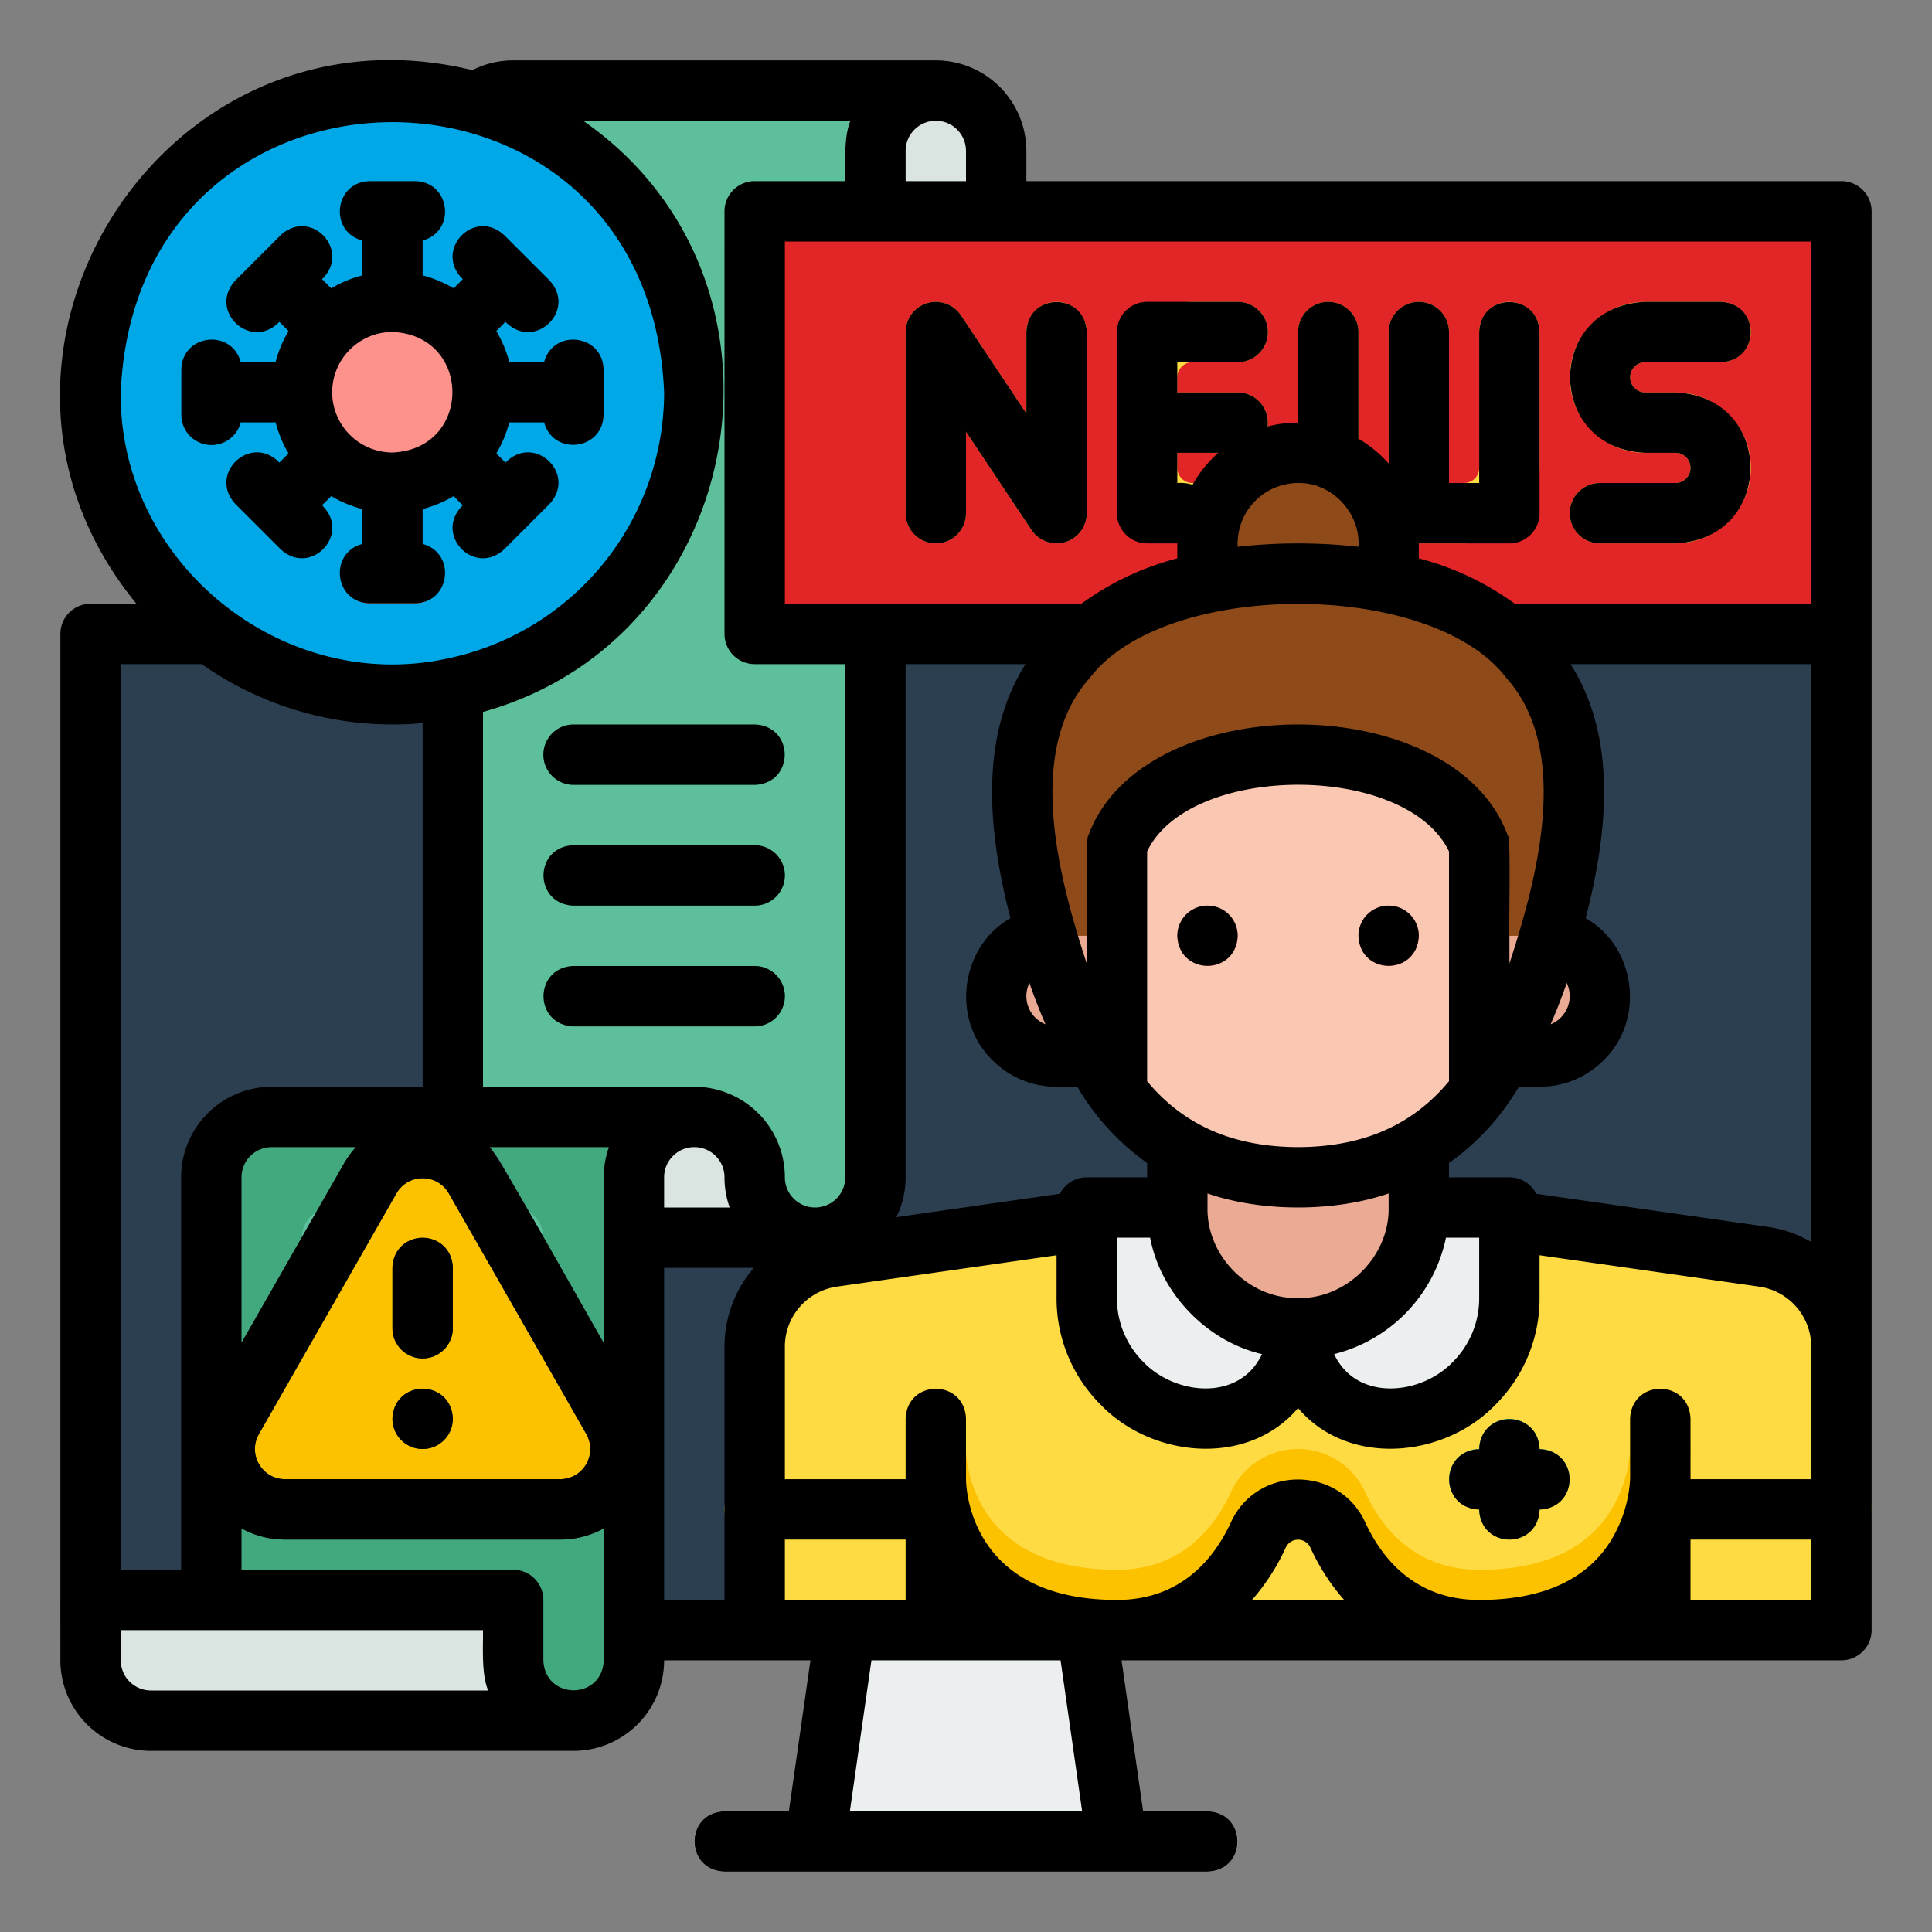 <?xml version="1.0"?>
<svg height="512" viewBox="0 0 512 512" width="512" xmlns="http://www.w3.org/2000/svg">
    <rect x="0" y="0" width="512" height="512" fill="#808080" stroke="none"/>
    <g>
        <g>
            <rect fill="#2c3f51" height="264" width="464" x="24" y="168" />
            <g>
                <path d="M216,328H120V40a16,16,0,0,1,16-16H248V56H232V312A16,16,0,0,1,216,328Z" fill="#5ec09b" />
                <path d="M264,56V40a16,16,0,0,0-16-16h0a16,16,0,0,0-16,16V56Z" fill="#dae5e1" />
                <path d="M152,456H56V312a16,16,0,0,1,16-16H184v32H168V440A16,16,0,0,1,152,456Z" fill="#42a87e" />
                <path d="M216,328h0a16,16,0,0,1-16-16h0a16,16,0,0,0-16-16h0a16,16,0,0,0-16,16v16Z" fill="#dae5e1" />
                <path d="M152,456a16,16,0,0,1-16-16V424H24v16a16,16,0,0,0,16,16H152Z" fill="#dae5e1" />
                <path d="M200,208H152a8,8,0,0,1,0-16h48a8,8,0,0,1,0,16Z" fill="#42a87e" />
                <path d="M200,240H152a8,8,0,0,1,0-16h48a8,8,0,0,1,0,16Z" fill="#42a87e" />
                <path d="M200,272H152a8,8,0,0,1,0-16h48a8,8,0,0,1,0,16Z" fill="#42a87e" />
                <path d="M136,336H88a8,8,0,0,1,0-16h48a8,8,0,0,1,0,16Z" fill="#5ec09b" />
                <path d="M136,368H88a8,8,0,0,1,0-16h48a8,8,0,0,1,0,16Z" fill="#5ec09b" />
                <path d="M104,400H88a8,8,0,0,1,0-16h16a8,8,0,0,1,0,16Z" fill="#5ec09b" />
            </g>
            <polygon fill="#eceff0" points="224 432 216 488 296 488 288 432 224 432" />
            <path d="M320,496H192a8,8,0,0,1,0-16H320a8,8,0,0,1,0,16Z" fill="#d1e1e5" />
            <rect fill="#e22526" height="112" width="288" x="200" y="56" />
            <g>
                <path d="M280,80a8,8,0,0,0-8,8v21.578L254.656,83.562A8,8,0,0,0,240,88v48a8,8,0,0,0,16,0V114.422l17.344,26.016A8,8,0,0,0,288,136V88A8,8,0,0,0,280,80Z" fill="#ffdb43" />
                <path d="M316,96h12a8,8,0,0,0,0-16H316a20.023,20.023,0,0,0-20,20v24a20.023,20.023,0,0,0,20,20h12a8,8,0,0,0,0-16H316a4,4,0,0,1-4-4v-4h16a8,8,0,0,0,0-16H312v-4A4,4,0,0,1,316,96Z" fill="#ffdb43" />
                <path d="M400,80a8,8,0,0,0-8,8v36a4,4,0,0,1-4,4h-4V88a8,8,0,0,0-16,0v40h-4a4,4,0,0,1-4-4V88a8,8,0,0,0-16,0v36a20.023,20.023,0,0,0,20,20h24a20.023,20.023,0,0,0,20-20V88A8,8,0,0,0,400,80Z" fill="#ffdb43" />
                <path d="M444,104h-8a4,4,0,0,1,0-8h20a8,8,0,0,0,0-16H436a20,20,0,0,0,0,40h8a4,4,0,0,1,0,8H424a8,8,0,0,0,0,16h20a20,20,0,0,0,0-40Z" fill="#ffdb43" />
            </g>
            <g>
                <path d="M320,168V144a24,24,0,0,1,24-24h0a24,24,0,0,1,24,24v24Z" fill="#8e4b19" />
                <path d="M376,320l91.394,13.056A24,24,0,0,1,488,356.815V432H200V356.815a24,24,0,0,1,20.606-23.759L312,320Z" fill="#ffdb43" />
                <path d="M344,320v32h0a24,24,0,0,1-24,24h0a32,32,0,0,1-32-32V320Z" fill="#eceff0" />
                <path d="M344,320v32h0a24,24,0,0,0,24,24h0a32,32,0,0,0,32-32V320Z" fill="#eceff0" />
                <path d="M344,272H312v48a32,32,0,0,0,9.373,22.627h0a32,32,0,0,0,45.254,0h0A32,32,0,0,0,376,320V272Z" fill="#eaaa94" />
                <path d="M240,432V376a8,8,0,0,1,16,0v56Z" fill="#fcc200" />
                <path d="M432,432V376a8,8,0,0,1,16,0v56Z" fill="#fcc200" />
                <path d="M408,232c0,44.183-19.817,80-64,80s-64-35.817-64-80,19.817-72,64-72S408,187.817,408,232Z" fill="#fac8b2" />
                <circle cx="320" cy="248" fill="#f97d7d" r="8" />
                <circle cx="368" cy="248" fill="#f97d7d" r="8" />
                <path d="M248,408H200a8,8,0,0,1,0-16h48a8,8,0,0,1,0,16Z" fill="#fcc200" />
                <path d="M488,408H440a8,8,0,0,1,0-16h48a8,8,0,0,1,0,16Z" fill="#fcc200" />
                <path d="M392,432c-19.667,0-35.968-10.878-44.722-29.845a3.571,3.571,0,0,0-6.556,0C331.968,421.122,315.667,432,296,432c-28.539,0-42.322-12.988-48.859-23.884A50.406,50.406,0,0,1,240,384a8,8,0,0,1,8-8h0a8,8,0,0,1,8,7.953c.043,3.3,1.541,32.047,40,32.047,17.117,0,25.868-11.175,30.195-20.55a19.569,19.569,0,0,1,35.61,0C366.132,404.825,374.883,416,392,416c16.9,0,28.724-5.422,35.14-16.116A35.117,35.117,0,0,0,432,384a8,8,0,0,1,16,0,50.406,50.406,0,0,1-7.14,24.116C434.322,419.012,420.539,432,392,432ZM256,384h0Z" fill="#fcc200" />
                <path d="M296,224s8-24,48-24,48,24,48,24v72s16.109-24.653,24-72c8-48-24-72-72-72s-80,24-72,72c7.891,47.347,24,72,24,72Z" fill="#8e4b19" />
                <path d="M400,248h8a16,16,0,0,1,16,16h0a16,16,0,0,1-16,16h-8Z" fill="#eaaa94" />
                <path d="M288,248h-8a16,16,0,0,0-16,16h0a16,16,0,0,0,16,16h8Z" fill="#eaaa94" />
                <path d="M408,384a8,8,0,0,0-16,0,8,8,0,0,0,0,16,8,8,0,0,0,16,0,8,8,0,0,0,0-16Z" fill="#42a87e" />
            </g>
            <circle cx="104" cy="104" fill="#00a8e7" r="80" />
            <g>
                <g>
                    <path d="M97.79,60.531v18.63a6.21,6.21,0,0,0,12.42,0V60.531a6.21,6.21,0,1,0,0-12.419H97.79a6.21,6.21,0,1,0,0,12.419Z" fill="#f77f7f" />
                    <path d="M110.21,147.469v-18.63a6.21,6.21,0,0,0-12.42,0v18.63a6.21,6.21,0,1,0,0,12.419h12.42a6.21,6.21,0,1,0,0-12.419Z" fill="#f77f7f" />
                    <path d="M153.678,91.58a6.209,6.209,0,0,0-6.209,6.21h-18.63a6.21,6.21,0,0,0,0,12.42h18.63a6.21,6.21,0,1,0,12.419,0V97.79A6.21,6.21,0,0,0,153.678,91.58Z" fill="#f77f7f" />
                    <path d="M79.161,110.21a6.21,6.21,0,0,0,0-12.42H60.531a6.21,6.21,0,1,0-12.419,0v12.42a6.21,6.21,0,1,0,12.419,0Z" fill="#f77f7f" />
                    <circle cx="104" cy="104" fill="#fd918c" r="24.839" />
                    <path d="M136.867,124.448l-1.818,1.819-9.094-9.094a6.21,6.21,0,0,0-8.783,8.782l9.095,9.094-1.819,1.819a6.21,6.21,0,1,0,8.782,8.782l12.42-12.42a6.21,6.21,0,0,0-8.783-8.782Z" fill="#e22526" />
                    <path d="M117.172,90.827a6.211,6.211,0,0,0,8.783,0l9.094-9.094,1.818,1.819a6.21,6.21,0,0,0,8.783-8.782L133.23,62.35a6.21,6.21,0,0,0-8.782,8.782l1.819,1.819-9.095,9.094A6.21,6.21,0,0,0,117.172,90.827Z" fill="#e22526" />
                    <path d="M66.741,85.371a6.2,6.2,0,0,0,4.392-1.819l1.818-1.819,9.094,9.094a6.21,6.21,0,0,0,8.783-8.782l-9.095-9.094,1.819-1.819A6.21,6.21,0,1,0,74.77,62.35L62.35,74.77a6.21,6.21,0,0,0,4.391,10.6Z" fill="#e22526" />
                    <path d="M90.828,117.173a6.211,6.211,0,0,0-8.783,0l-9.094,9.094-1.818-1.819a6.21,6.21,0,0,0-8.783,8.782l12.42,12.42a6.21,6.21,0,1,0,8.782-8.782l-1.819-1.819,9.095-9.094A6.21,6.21,0,0,0,90.828,117.173Z" fill="#e22526" />
                </g>
                <path d="M104,135.049A31.049,31.049,0,1,1,135.049,104,31.085,31.085,0,0,1,104,135.049Zm0-49.678A18.629,18.629,0,1,0,122.629,104,18.65,18.65,0,0,0,104,85.371Z" fill="#e22526" />
            </g>
            <g>
                <g>
                    <path d="M98.108,312.311,61.679,376.062A16,16,0,0,0,75.571,400h72.858a16,16,0,0,0,13.892-23.938l-36.429-63.751A16,16,0,0,0,98.108,312.311Z" fill="#fcc200" />
                    <path d="M148.429,408H75.571a24,24,0,0,1-20.838-35.907l36.429-63.751a24,24,0,0,1,41.676,0l36.429,63.752A24,24,0,0,1,148.429,408ZM112,312.249a7.856,7.856,0,0,0-6.946,4.03h0L68.625,380.03A8,8,0,0,0,75.571,392h72.858a8,8,0,0,0,6.946-11.97l-36.429-63.751A7.856,7.856,0,0,0,112,312.249Zm-13.892.062h0Z" fill="#2c3f51" />
                </g>
                <circle cx="112" cy="376" fill="#2c3f51" r="8" />
                <path d="M112,360a8,8,0,0,1-8-8V336a8,8,0,0,1,16,0v16A8,8,0,0,1,112,360Z" fill="#2c3f51" />
            </g>
        </g>
        <path d="M152,192h48c10.587.386,10.61,15.6,0,16H152a8,8,0,0,1,0-16Zm48,32H152c-10.587.386-10.61,15.6,0,16h48a8,8,0,0,0,0-16Zm0,32H152c-10.587.386-10.61,15.605,0,16h48a8,8,0,0,0,0-16ZM112,384a8,8,0,0,0,8-8c-.392-10.6-15.609-10.6-16,0A8,8,0,0,0,112,384Zm0-24a8,8,0,0,0,8-8V336c-.39-10.6-15.608-10.6-16,0v16A8,8,0,0,0,112,360ZM496,56V432a8,8,0,0,1-8,8H297.224l5.714,40H320c10.564.375,10.631,15.6,0,16H192c-10.563-.375-10.631-15.6,0-16h17.062l5.714-40H176a24.027,24.027,0,0,1-24,24H40a24.027,24.027,0,0,1-24-24c.015-4.016-.011-11.993,0-16V168a8,8,0,0,1,8-8H36.167C-17.294,94.979,42.831-1.365,125.175,18.582A23.847,23.847,0,0,1,136,16H248a24.027,24.027,0,0,1,24,24v8H488A8,8,0,0,1,496,56ZM480,176H416.206c12.194,19.086,10.1,43.959,4.012,67.327,13.254,7.519,15.9,26.8,4.769,37.64A23.9,23.9,0,0,1,408,288h-5.487A65.338,65.338,0,0,1,384,308.213V312h16a8,8,0,0,1,7.121,4.365l61.4,8.775A31.627,31.627,0,0,1,480,329.146Zm0,180.82a16.083,16.083,0,0,0-13.742-15.841L408,332.655V344a39.742,39.742,0,0,1-11.713,28.287c-13.556,14.1-38.981,16.58-52.286.866-13.326,15.714-38.722,13.234-52.288-.866A39.742,39.742,0,0,1,280,344V332.655l-58.258,8.324A16.083,16.083,0,0,0,208,356.82V392h32V376c.39-10.605,15.625-10.582,16,0,0,.017,0,15.937,0,15.953.043,3.3,1.541,32.047,40,32.047,17.117,0,25.868-11.175,30.195-20.55,6.939-15.167,28.677-15.158,35.61,0C366.132,412.825,374.883,424,392,424c16.9,0,28.724-5.422,35.14-16.116a35.078,35.078,0,0,0,4.86-15.9V376c.364-10.57,15.611-10.619,16,0v16h32ZM347.278,410.155a3.59,3.59,0,0,0-6.556,0A56.648,56.648,0,0,1,331.791,424h24.418A56.648,56.648,0,0,1,347.278,410.155ZM193.371,320A23.882,23.882,0,0,1,192,312a8,8,0,0,0-16,0v8ZM68.652,388.016A7.86,7.86,0,0,0,75.571,392h72.858a8,8,0,0,0,6.946-11.97l-36.429-63.751a8,8,0,0,0-13.892,0L68.625,380.03A7.864,7.864,0,0,0,68.652,388.016Zm22.51-79.674h0A24.494,24.494,0,0,1,94.328,304H72a8.009,8.009,0,0,0-8,8v43.876ZM160,355.876V312a23.889,23.889,0,0,1,1.376-8h-31.7C130.835,303.725,158.709,354.013,160,355.876Zm77.547-33.318,43.332-6.193A8,8,0,0,1,288,312h16v-3.787A65.316,65.316,0,0,1,285.488,288H280a23.884,23.884,0,0,1-16.967-7.013c-11.152-10.85-8.511-30.137,4.749-37.66-6.092-23.366-8.175-48.263,4.012-67.327H240V312A23.861,23.861,0,0,1,237.547,322.558Zm78.492-194.1A32.222,32.222,0,0,1,322.868,120H312v8A10.831,10.831,0,0,1,316.039,128.462ZM328,144.9a143.385,143.385,0,0,1,32,0c.62-8.9-7.037-17.1-16-16.9A16.078,16.078,0,0,0,328,144.9Zm-39.12,34.677c-17.528,19.481-8.057,53.789-.88,75.808.192-1.162-.464-33.8.41-33.912,14.333-39.37,96.971-39.233,111.179,0,.868-.187.217,25.575.411,26.529v7.386c7.186-22.063,16.644-56.322-.88-75.812C379.283,153.532,308.715,153.531,288.88,179.574ZM415.2,260.489q-1.989,5.74-4.261,10.953A8.058,8.058,0,0,0,415.2,260.489ZM296,328v16a23.847,23.847,0,0,0,7.027,16.973c8.539,8.866,25.522,10.456,31.416-2.119C319.828,355.493,307.562,342.74,304.8,328Zm-24-64a8,8,0,0,0,5.066,7.444q-2.272-5.211-4.262-10.955A8.037,8.037,0,0,0,272,264Zm96,52.279c-14.394,4.957-33.605,4.957-48,0V320c-.265,12.908,11.093,24.266,24,24,12.9.286,24.254-11.121,24-24Zm-14.442,42.574c5.892,12.576,22.873,10.988,31.415,2.119A23.843,23.843,0,0,0,392,344V328h-8.808A40.192,40.192,0,0,1,353.558,358.853ZM384,286.53V225.646c-11.308-23.623-68.806-23.513-80,0v60.883c10.094,12.129,23.4,17.392,40,17.471C360.6,303.922,373.908,298.655,384,286.53ZM480,64H208v96h78.565A75.515,75.515,0,0,1,312,147.968V144h-8a8,8,0,0,1-8-8V88a8,8,0,0,1,8-8h24a8,8,0,0,1,0,16H312v8h16a8.005,8.005,0,0,1,7.926,9.034A31.907,31.907,0,0,1,344,112V88a8,8,0,0,1,16,0v28.286a31.856,31.856,0,0,1,8,6.562V88a8,8,0,0,1,16,0v40h8V88c.386-10.587,15.605-10.61,16,0v48a8,8,0,0,1-8,8H376v3.968A75.515,75.515,0,0,1,401.435,160H480ZM256,48V40a8,8,0,0,0-16,0v8ZM154.538,32C214.993,73.972,198.69,168.936,128,188.673V288h56a24.027,24.027,0,0,1,24,24,8,8,0,0,0,16,0V176H200a8,8,0,0,1-8-8c.012-27.474-.009-84.873,0-112a8,8,0,0,1,8-8h24c.051-4.708-.445-11.654,1.376-16ZM32,104c-.52,44.91,42.549,79.959,86.374,70.555A72.117,72.117,0,0,0,176,104C172.052,8.495,35.945,8.5,32,104Zm0,72V416H48V312a24.027,24.027,0,0,1,24-24h40V191.633A87.935,87.935,0,0,1,53.462,176Zm97.371,272c-1.815-4.324-1.321-11.317-1.371-16H32v8a8.009,8.009,0,0,0,8,8C49.87,448,117.879,448,129.371,448ZM160,405.056A23.966,23.966,0,0,1,148.429,408H75.571A23.966,23.966,0,0,1,64,405.056V416h72a8,8,0,0,1,8,8v16c.4,10.591,15.6,10.6,16,0ZM176,424h16V356.82A31.935,31.935,0,0,1,199.77,336H176Zm32,0h32V408H208Zm78.776,56-5.714-40H230.938l-5.714,40ZM480,424V408H448v16ZM245.682,80.344A8,8,0,0,0,240,88v48a8,8,0,0,0,16,0V114.422l17.344,26.016A8,8,0,0,0,288,136V88c-.385-10.585-15.6-10.612-16,0v21.578L254.656,83.562A8,8,0,0,0,245.682,80.344ZM444,128H424a8,8,0,0,0,0,16h20c26.533-1.1,26.525-38.9,0-40h-8a4,4,0,0,1,0-8h20c10.586-.382,10.609-15.608,0-16H436c-26.533,1.1-26.525,38.905,0,40h8A4,4,0,0,1,444,128ZM320,240a8,8,0,0,0-8,8c.392,10.6,15.609,10.6,16,0A8,8,0,0,0,320,240Zm48,0a8,8,0,0,0-8,8c.392,10.6,15.609,10.6,16,0A8,8,0,0,0,368,240Zm40,144.051c-.393-10.6-15.61-10.595-16,0-10.6.393-10.6,15.61,0,16,.393,10.6,15.61,10.6,16,0C418.6,399.657,418.6,384.44,408,384.051ZM56.056,117.938a8,8,0,0,1-8-8V97.951c.167-9.388,13.285-10.963,15.736-2.007h9.25a31.785,31.785,0,0,1,3.423-8.221l-2.43-2.43c-7.586,7.835-19.046-2.967-11.65-10.978L74.371,62.329c8.006-7.39,18.815,4.058,10.978,11.65l2.43,2.43A31.77,31.77,0,0,1,96,72.986v-9.25C87.046,61.284,88.616,48.169,98.007,48h11.986c9.387.168,10.965,13.285,2.007,15.736v9.25a31.77,31.77,0,0,1,8.221,3.423l2.43-2.43c-7.833-7.584,2.966-19.044,10.978-11.65l11.986,11.986c7.394,8.008-4.06,18.815-11.65,10.978l-2.43,2.43a31.785,31.785,0,0,1,3.423,8.221h9.25c2.452-8.954,15.567-7.384,15.736,2.007v11.987c-.167,9.386-13.284,10.964-15.736,2.006h-9.25a31.757,31.757,0,0,1-3.423,8.222l2.43,2.43c7.592-7.835,19.043,2.972,11.65,10.978l-5.988,5.988-.01.01-5.988,5.988c-8.011,7.393-18.812-4.064-10.978-11.65l-2.43-2.43A31.77,31.77,0,0,1,112,134.9v9.25c8.954,2.451,7.384,15.566-2.007,15.736H98.007C88.62,159.721,87.042,146.6,96,144.153V134.9a31.77,31.77,0,0,1-8.221-3.423l-2.43,2.43c7.836,7.592-2.972,19.041-10.978,11.65l-5.988-5.988-.01-.01-5.988-5.988c-7.395-8.011,4.062-18.812,11.65-10.978l2.43-2.43a31.757,31.757,0,0,1-3.423-8.222h-9.25A8,8,0,0,1,56.056,117.938Zm31.972-13.994A15.99,15.99,0,0,0,104,119.917c21.189-.877,21.184-31.07,0-31.944A15.99,15.99,0,0,0,88.028,103.944Z" />
    </g>
</svg>